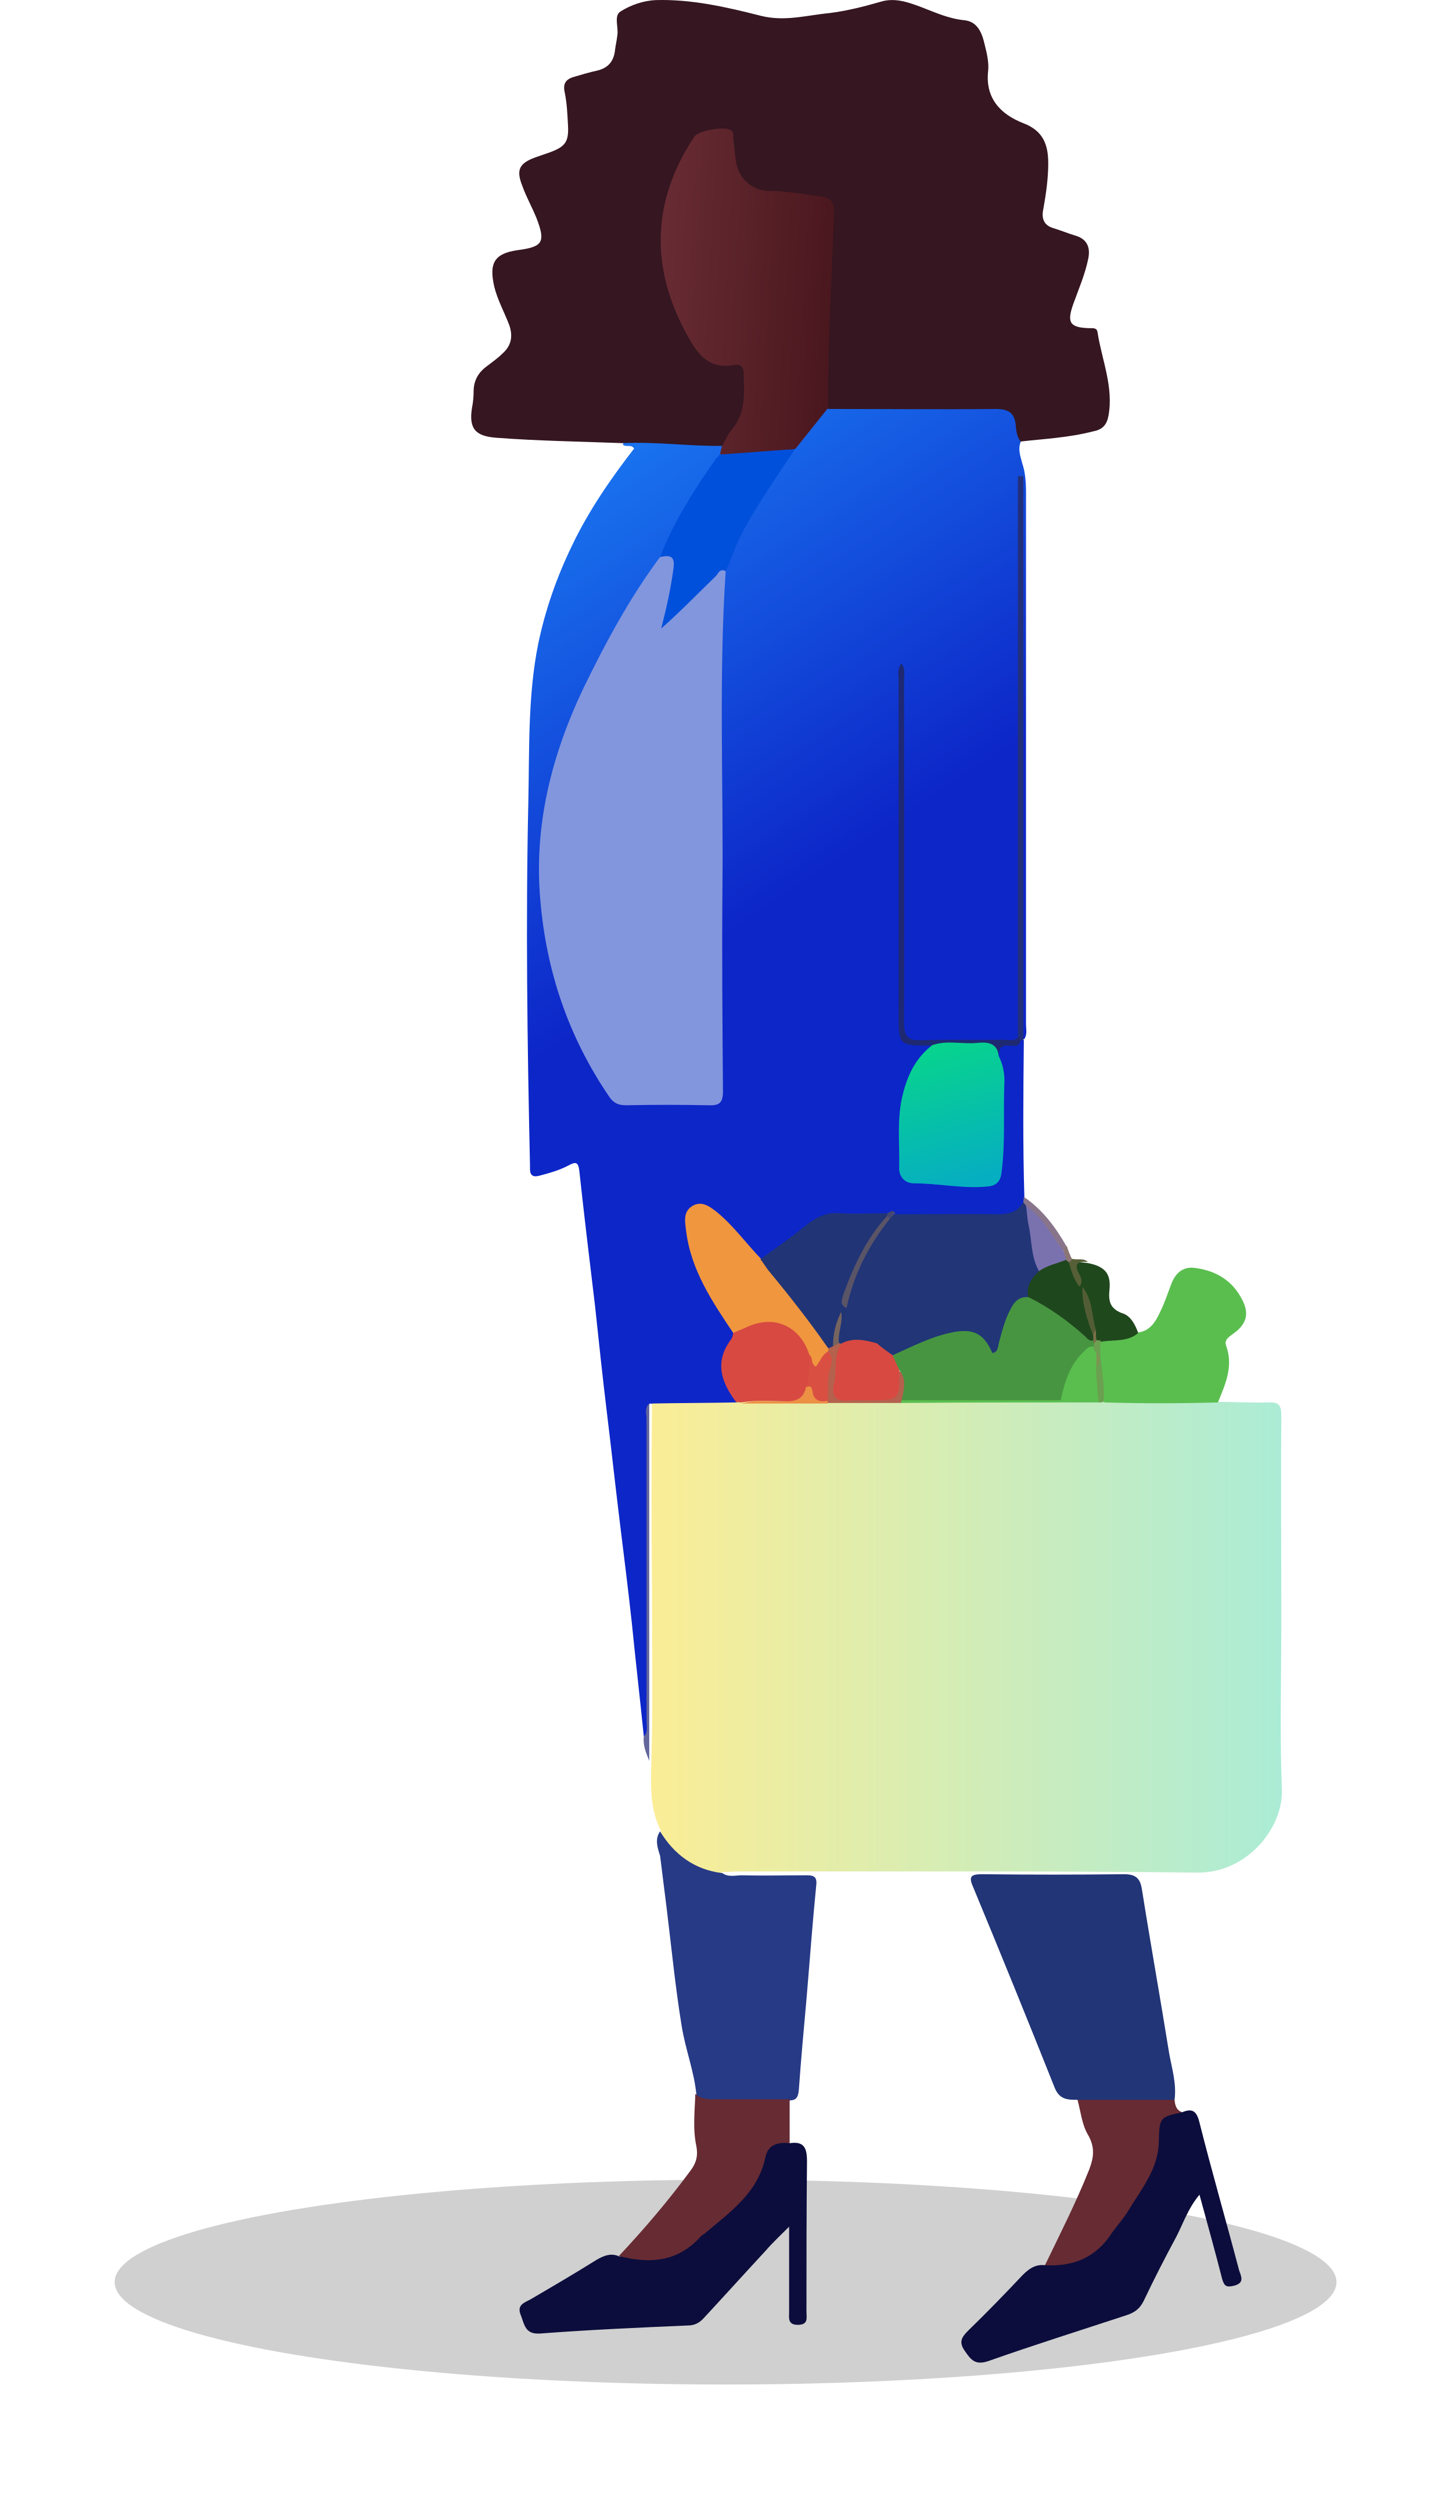 <svg width="190" height="327" viewBox="0 0 190 327" fill="none" xmlns="http://www.w3.org/2000/svg">
<g style="mix-blend-mode:darken" opacity="0.25" filter="url(#filter0_f)">
<ellipse cx="94.942" cy="298.526" rx="79.942" ry="13.396" fill="#444444"/>
</g>
<path d="M84.248 227.15C83.751 222.255 83.183 217.361 82.687 212.395C82.19 207.855 81.623 203.315 81.055 198.705C80.488 194.094 79.991 189.483 79.424 184.872C78.856 180.19 78.36 175.509 77.863 170.827C77.154 164.939 76.445 159.051 75.806 153.164C75.664 151.958 75.31 151.958 74.388 152.454C73.182 153.093 71.905 153.447 70.557 153.802C69.706 154.015 69.351 153.731 69.351 152.88C69.351 152.738 69.351 152.525 69.351 152.383C68.996 136.494 68.784 120.604 69.138 104.714C69.28 97.904 69.067 91.024 70.415 84.285C71.337 79.816 72.827 75.56 74.813 71.445C77.012 66.835 79.85 62.72 82.971 58.677C82.616 58.038 81.836 58.606 81.481 58.109C81.836 57.613 82.403 57.542 82.9 57.542C86.659 57.4 90.419 57.826 94.179 58.109C94.817 58.393 94.746 58.89 94.604 59.386C92.902 62.507 90.561 65.345 89 68.537C88.22 70.168 87.298 71.729 86.588 73.432C83.042 78.61 79.991 84.072 77.154 89.676C73.536 96.911 71.408 104.572 71.053 112.588C70.77 117.979 71.692 123.3 73.252 128.478C74.671 133.373 76.728 137.983 79.566 142.24C80.417 143.516 81.41 144.084 82.9 144.013C85.879 143.942 88.787 144.013 91.767 144.013C93.966 144.013 94.037 143.942 94.037 141.459C94.037 122.377 94.037 103.296 94.037 84.214C94.037 81.164 93.895 78.042 94.533 75.063C95.952 70.098 98.79 65.912 101.556 61.656C102.265 60.592 103.046 59.528 103.755 58.464C104.748 57.116 105.812 55.769 106.876 54.421C107.444 53.711 108.011 53.073 109.004 52.931C116.169 52.718 123.404 52.789 130.569 52.86C132.91 52.86 133.832 54.563 133.619 57.684C133.123 58.677 133.548 59.741 133.761 60.592C134.328 62.295 134.257 63.926 134.257 65.629C134.257 88.399 134.257 111.17 134.257 133.94C134.257 134.649 134.47 135.359 133.974 135.997C133.406 135.217 133.619 134.295 133.619 133.443C133.619 110.815 133.619 88.186 133.619 65.558C133.619 64.99 133.69 64.423 133.619 64.068C133.619 76.198 133.619 88.541 133.619 100.884C133.619 111.666 133.619 122.519 133.619 133.302C133.619 134.082 133.69 134.862 133.548 135.572C133.264 136.281 132.697 136.281 132.058 136.281C128.015 136.565 123.901 136.423 119.857 136.281C118.581 136.21 118.013 135.713 118.013 134.437C118.013 133.302 118.013 132.167 118.013 131.103C118.013 117.199 118.013 103.225 118.013 89.321C118.013 103.934 118.013 118.476 118.013 133.089C118.013 136.565 117.942 136.352 121.134 136.352C121.347 136.352 121.489 136.423 121.631 136.423C122.411 137.061 121.702 137.487 121.347 137.842C119.006 140.324 118.368 143.375 118.155 146.638C118.084 148.411 118.084 150.184 118.155 151.958C118.226 153.235 118.793 154.228 120.141 154.228C122.837 154.228 125.532 154.795 128.228 154.653C129.718 154.582 130.498 154.086 130.64 152.525C130.994 147.773 131.349 143.02 130.356 138.267C130.143 136.919 130.711 136.281 132.129 136.352C132.555 136.352 133.052 136.423 133.477 136.068C133.619 135.926 133.832 135.926 133.974 136.068C133.903 142.949 133.832 149.759 134.045 156.64C134.116 156.923 134.257 157.278 134.116 157.633C133.619 158.839 132.697 159.335 131.42 159.335C126.88 159.335 122.34 159.477 117.8 159.264C117.233 159.122 116.665 159.051 116.098 159.193C114.254 159.335 112.338 159.335 110.423 159.264C108.579 159.193 107.089 159.69 105.741 160.896C104.252 162.102 102.62 163.166 101.13 164.443C100.705 164.797 100.279 165.081 99.712 165.081C98.506 164.655 97.867 163.662 97.087 162.811C96.023 161.463 94.817 160.257 93.469 159.193C92.76 158.555 91.838 158.058 90.916 158.555C89.922 159.122 90.064 160.115 90.206 161.109C90.703 164.372 91.767 167.351 93.611 170.117C94.604 171.607 95.526 173.097 96.307 174.657C96.378 175.225 96.165 175.721 95.881 176.147C94.604 178.133 94.817 180.119 95.952 182.106C96.307 182.744 97.016 183.382 95.952 184.021C92.76 184.517 89.568 184.234 86.447 184.163C86.021 184.163 85.666 183.95 85.312 183.666L85.17 183.595H85.028C84.673 184.163 84.815 184.872 84.815 185.511C84.815 198.776 84.815 212.112 84.744 225.377C84.744 225.944 85.312 226.795 84.248 227.15Z" fill="url(#paint0_linear)"/>
<path d="M85.312 183.595C89 183.524 92.689 183.524 96.378 183.453C96.662 183.241 96.945 183.099 97.3 183.099C100.989 183.028 104.677 183.028 108.366 183.028C111.558 183.028 114.75 183.028 117.942 183.028C126.526 183.028 135.038 183.028 143.621 183.028C143.976 183.028 144.33 183.028 144.685 183.028C149.012 182.886 153.268 183.028 157.596 182.957C158.234 182.957 158.872 183.028 159.44 183.382C161.639 183.382 163.838 183.524 165.966 183.453C167.314 183.382 167.668 183.808 167.668 185.156C167.598 194.094 167.668 202.961 167.668 211.899C167.668 219.276 167.456 226.653 167.739 234.031C167.952 239.209 163.058 245.026 156.744 244.955C136.74 244.742 116.736 244.813 96.732 244.813C96.023 244.813 95.314 244.884 94.604 244.884C94.533 244.955 94.533 244.955 94.463 244.955C91.554 245.522 87.014 242.33 86.447 239.422C84.957 236.443 85.17 233.321 85.241 230.129C85.454 222.681 85.312 215.304 85.312 207.855C85.241 199.84 85.241 191.753 85.312 183.595Z" fill="url(#paint1_linear)"/>
<path d="M133.548 57.755C133.052 57.116 132.981 56.336 132.91 55.627C132.768 53.924 131.846 53.498 130.285 53.498C122.979 53.569 115.672 53.498 108.366 53.498C107.94 53.073 107.869 52.576 107.869 52.009C107.94 48.817 107.869 45.625 108.082 42.432C108.295 37.751 108.437 32.998 108.579 28.316C108.65 27.11 108.082 26.472 106.876 26.259C104.961 25.975 103.046 25.692 101.059 25.55C98.08 25.408 96.378 23.918 95.81 21.01C95.739 20.513 95.668 20.088 95.526 19.591C95.314 18.811 95.668 17.605 94.462 17.463C93.186 17.25 91.909 17.179 90.987 18.527C90.064 19.804 89.497 21.152 88.859 22.57C85.383 30.87 86.872 38.46 91.838 45.696C92.689 46.901 93.824 47.185 95.243 47.185C97.584 47.185 97.796 47.54 97.938 49.881C98.222 53.286 97.087 56.123 94.533 58.322C90.206 58.393 85.879 57.755 81.481 57.968C75.948 57.755 70.415 57.684 64.882 57.258C62.187 57.045 61.335 56.052 61.761 53.357C61.903 52.647 61.974 51.938 61.974 51.229C61.974 49.739 62.612 48.675 63.818 47.824C64.457 47.327 65.166 46.831 65.733 46.263C66.868 45.27 67.152 44.064 66.656 42.574C66.017 40.872 65.095 39.24 64.669 37.467C63.96 34.346 64.74 33.14 67.79 32.714C71.053 32.289 71.408 31.65 70.202 28.529C69.635 27.11 68.855 25.762 68.358 24.344C67.507 22.216 67.932 21.364 70.06 20.584C70.699 20.371 71.266 20.159 71.905 19.946C74.033 19.166 74.458 18.527 74.317 16.257C74.246 14.838 74.175 13.42 73.891 12.072C73.607 10.795 74.175 10.299 75.239 10.015C76.232 9.731 77.154 9.447 78.147 9.234C79.637 8.88 80.346 7.958 80.488 6.468C80.559 5.9 80.701 5.333 80.772 4.695C80.985 3.631 80.275 2.07 81.197 1.502C82.545 0.651 84.177 0.084 85.808 0.013C90.49 -0.129 95.101 0.935 99.57 2.07C102.691 2.85 105.528 1.999 108.508 1.715C110.778 1.431 113.048 0.864 115.247 0.226C117.091 -0.342 118.864 0.297 120.567 0.935C122.411 1.644 124.114 2.425 126.1 2.637C127.944 2.779 128.512 4.34 128.866 5.9C129.15 7.035 129.434 8.241 129.292 9.376C128.937 12.923 130.994 14.98 133.903 16.115C136.527 17.108 137.166 18.953 137.166 21.364C137.166 23.351 136.882 25.337 136.527 27.323C136.244 28.6 136.598 29.522 137.946 29.877C138.868 30.161 139.72 30.515 140.642 30.799C142.202 31.225 142.699 32.289 142.415 33.778C141.99 35.906 141.138 37.822 140.429 39.808C139.578 42.22 140.003 42.858 142.557 42.929C143.054 42.929 143.55 42.858 143.621 43.497C144.189 47.114 145.749 50.661 145.04 54.421C144.827 55.556 144.26 56.194 143.125 56.407C139.861 57.258 136.669 57.4 133.548 57.755Z" fill="#351621"/>
<path d="M140.997 274.677C139.72 274.677 138.656 274.677 138.017 273.116C134.541 264.391 130.995 255.666 127.377 246.941C126.738 245.522 126.951 245.168 128.512 245.168C134.683 245.239 140.926 245.239 147.097 245.168C148.729 245.168 149.225 245.806 149.438 247.225C150.573 254.389 151.85 261.483 152.985 268.576C153.339 270.563 153.978 272.549 153.694 274.677C153.198 275.174 152.559 275.245 151.921 275.245C148.87 275.245 145.82 275.245 142.77 275.245C142.132 275.245 141.564 275.103 140.997 274.677Z" fill="#213577"/>
<path d="M86.376 239.564C88.22 242.614 90.916 244.6 94.533 245.026C95.314 245.593 96.236 245.309 97.087 245.309C99.924 245.38 102.762 245.309 105.599 245.309C106.522 245.309 106.947 245.522 106.805 246.657C106.309 251.623 105.954 256.588 105.528 261.554C105.174 265.455 104.819 269.357 104.535 273.329C104.464 274.11 104.323 274.748 103.4 274.748C103.117 275.032 102.691 275.245 102.336 275.245C99.215 275.386 96.023 275.386 92.902 275.245C92.051 275.245 91.483 274.819 91.128 274.039C90.845 270.988 89.71 268.151 89.213 265.101C88.362 259.922 87.865 254.744 87.227 249.566C86.943 247.296 86.659 245.026 86.376 242.756C86.021 241.692 85.666 240.557 86.376 239.564Z" fill="#273A86"/>
<path d="M154.687 276.308C156.035 275.741 156.602 276.167 156.957 277.656C158.588 284.111 160.433 290.496 162.135 296.951C162.348 297.66 162.987 298.653 161.426 299.008C160.504 299.221 160.22 299.079 159.936 298.157C159.014 294.539 158.021 290.992 156.957 287.091C155.467 288.864 154.829 290.85 153.907 292.624C152.417 295.39 150.998 298.157 149.651 300.994C149.154 301.987 148.516 302.484 147.452 302.839C141.422 304.825 135.321 306.74 129.292 308.868C127.589 309.436 127.022 308.655 126.242 307.52C125.39 306.314 125.887 305.676 126.738 304.825C129.15 302.484 131.491 300.072 133.832 297.589C134.683 296.738 135.534 296.171 136.74 296.312C137.237 295.887 137.804 295.958 138.443 295.887C140.996 295.532 143.124 294.539 144.756 292.411C146.6 289.928 148.232 287.374 149.863 284.75C150.927 283.047 151.069 281.203 151.211 279.288C151.353 276.592 152.062 275.954 154.687 276.308Z" fill="#0C0D3C"/>
<path d="M103.329 280.352C105.245 280.068 105.599 280.99 105.599 282.764C105.528 289.29 105.528 295.887 105.528 302.413C105.528 303.193 105.812 304.115 104.393 304.115C103.046 304.115 103.259 303.193 103.259 302.413C103.259 298.866 103.259 295.248 103.259 291.276C102.053 292.482 101.06 293.404 100.208 294.397C97.513 297.306 94.888 300.214 92.192 303.122C91.696 303.69 91.129 304.115 90.277 304.186C83.751 304.47 77.225 304.754 70.699 305.25C68.713 305.392 68.642 304.115 68.145 302.839C67.578 301.491 68.642 301.207 69.422 300.781C72.33 299.079 75.239 297.376 78.076 295.603C79.069 295.036 79.992 294.681 81.055 295.177C82.474 294.752 83.822 295.177 85.241 295.177C86.943 295.177 88.433 294.681 89.781 293.617C92.051 291.773 94.179 289.857 96.307 287.942C97.655 286.807 98.506 285.317 99.073 283.686C99.357 282.906 99.641 282.125 99.996 281.416C100.918 279.855 101.556 279.642 103.329 280.352Z" fill="#0C0D3C"/>
<path d="M159.369 183.453C154.403 183.595 149.438 183.595 144.472 183.453C143.763 180.758 143.195 178.062 143.976 175.296C145.536 174.728 147.239 174.515 148.941 174.302C150.502 174.09 151.211 172.884 151.779 171.678C152.417 170.401 152.843 169.053 153.339 167.776C153.907 166.429 154.9 165.648 156.39 165.861C159.085 166.216 161.284 167.493 162.561 170.046C163.483 171.82 163.128 173.167 161.497 174.373C160.929 174.799 160.149 175.225 160.433 176.005C161.426 178.7 160.362 181.041 159.369 183.453Z" fill="#5ABE4F"/>
<path d="M103.329 280.352C101.769 280.21 100.492 280.494 100.137 282.267C99.144 286.878 95.526 289.361 92.263 292.127C92.05 292.269 91.838 292.411 91.696 292.553C88.716 295.887 85.028 296.171 80.984 295.107C84.389 291.489 87.582 287.729 90.49 283.757C91.128 282.835 91.341 281.983 91.128 280.777C90.632 278.507 90.915 276.167 90.987 273.897C91.625 274.535 92.405 274.606 93.256 274.606C96.59 274.606 99.924 274.606 103.329 274.606C103.329 276.592 103.329 278.507 103.329 280.352Z" fill="#672B33"/>
<path d="M154.687 276.309C151.779 276.947 151.708 276.947 151.637 280.139C151.566 283.757 149.367 286.311 147.664 289.148C147.026 290.212 146.175 291.134 145.465 292.127C143.408 295.319 140.429 296.525 136.74 296.312C138.726 292.198 140.784 288.155 142.486 283.899C143.124 282.267 143.337 280.919 142.344 279.217C141.564 277.869 141.422 276.238 140.996 274.677C145.253 274.677 149.509 274.677 153.694 274.677C153.765 275.386 153.907 276.025 154.687 276.309Z" fill="#672B33"/>
<path d="M148.941 174.373C147.523 175.579 145.749 175.225 144.118 175.508C143.834 175.65 143.55 175.65 143.337 175.508C143.054 175.154 142.983 174.657 142.983 174.231C142.557 172.387 142.486 170.472 141.422 168.769C141.28 168.628 141.209 168.486 141.138 168.344C141.067 167.918 140.926 167.422 140.784 166.996C140.145 165.01 140.287 164.939 142.344 165.223C144.543 165.648 145.395 166.57 145.182 168.698C145.04 170.117 145.182 171.11 146.742 171.749C147.877 172.032 148.516 173.167 148.941 174.373Z" fill="#20481D"/>
<path d="M84.248 227.15C84.815 226.582 84.602 225.802 84.602 225.093C84.602 211.899 84.602 198.775 84.602 185.581C84.602 184.943 84.319 184.163 84.957 183.595C84.957 199.201 84.957 214.807 84.957 230.342C84.531 229.278 84.106 228.285 84.248 227.15Z" fill="#63679A"/>
<path d="M133.903 157.278C133.903 157.065 133.974 156.781 133.974 156.568C136.385 158.2 138.088 160.47 139.507 162.953C139.294 163.165 139.436 163.662 139.01 163.733C138.443 163.591 138.159 163.094 137.946 162.669C136.953 160.895 135.605 159.335 134.186 157.916C133.974 157.774 133.903 157.561 133.903 157.278Z" fill="#89758B"/>
<path d="M142.344 165.081C140.996 164.939 140.5 165.364 141.209 166.641C141.493 167.138 141.706 167.705 141.28 168.273C139.79 167.776 139.861 166.428 139.649 165.223C139.719 164.939 139.932 164.726 140.216 164.655C140.996 164.868 141.777 164.513 142.344 165.081Z" fill="#565F37"/>
<path d="M140.287 164.726C140.145 164.868 140.074 165.01 139.932 165.081C139.72 165.081 139.507 164.939 139.365 164.726C139.223 164.371 138.939 164.087 139.223 163.662C139.223 163.378 139.294 163.094 139.578 162.953C139.791 163.591 140.003 164.158 140.287 164.726Z" fill="#8B7575"/>
<path d="M94.959 74.708C94.037 88.541 94.675 102.373 94.533 116.135C94.462 125.002 94.533 133.869 94.604 142.736C94.604 144.226 94.178 144.651 92.689 144.58C89.071 144.509 85.453 144.509 81.906 144.58C80.913 144.58 80.275 144.296 79.707 143.445C74.387 135.642 71.479 127.059 70.699 117.695C69.847 107.906 72.188 98.756 76.374 89.96C79.282 84.001 82.403 78.184 86.376 72.864C86.801 72.367 87.298 72.084 87.865 72.509C88.504 72.935 88.504 73.573 88.433 74.283C88.149 76.553 87.794 78.823 86.943 81.305C89.213 79.106 91.199 77.049 93.256 75.063C93.682 74.779 94.108 73.715 94.959 74.708Z" fill="#8296DE"/>
<path d="M94.462 58.393C94.888 57.613 95.243 56.761 95.81 56.123C97.654 53.924 97.371 51.299 97.3 48.746C97.3 47.823 96.661 47.611 96.023 47.752C93.043 48.32 91.483 46.617 90.206 44.348C85.099 35.481 85.099 26.543 90.844 17.888C91.412 17.037 94.959 16.47 95.668 17.037C96.023 17.321 95.952 17.676 95.952 18.03C96.094 19.094 96.165 20.158 96.307 21.151C96.661 23.351 98.435 24.982 100.705 24.982C102.975 24.982 105.174 25.408 107.373 25.691C108.578 25.833 109.146 26.33 109.146 27.749C108.862 36.261 108.295 44.844 108.366 53.356C106.947 55.13 105.528 56.903 104.11 58.677C102.336 59.457 100.35 59.599 98.506 59.528C97.087 59.457 95.668 60.308 94.249 59.386C94.249 59.102 94.391 58.748 94.462 58.393Z" fill="url(#paint2_linear)"/>
<path d="M133.903 157.278C134.045 157.42 134.116 157.561 134.257 157.703C135.18 158.909 135.109 160.399 135.322 161.747C135.605 163.165 135.889 164.655 136.173 166.074C135.747 167.351 134.967 168.486 134.683 169.833C133.264 170.401 132.484 171.536 131.988 172.884C131.704 173.735 131.491 174.586 131.278 175.437C131.065 176.147 131.065 177.14 130.143 177.282C129.221 177.494 129.15 176.43 128.724 175.934C127.731 174.728 126.455 174.515 125.036 174.799C123.05 175.225 121.134 175.721 119.361 176.643C118.581 177.069 117.8 177.494 116.878 177.565C115.743 177.494 115.105 176.714 114.324 176.005C113.828 175.437 113.048 175.437 112.409 175.295C110.21 174.799 109.926 174.444 110.281 172.174C110.352 171.891 110.352 171.607 110.352 171.323C111.274 166.854 113.119 162.882 116.098 159.477C116.453 159.193 116.736 158.909 117.233 158.838C121.773 158.838 126.313 158.767 130.782 158.838C132.129 158.767 133.193 158.484 133.903 157.278Z" fill="#213577"/>
<path d="M130.711 138.196C131.278 139.331 131.491 140.537 131.42 141.814C131.278 145.644 131.562 149.475 131.065 153.305C130.924 154.724 130.214 155.15 129.079 155.221C125.887 155.504 122.766 154.795 119.574 154.795C118.368 154.795 117.588 153.873 117.659 152.667C117.73 149.404 117.304 146.07 118.226 142.807C118.864 140.395 119.929 138.338 121.915 136.777C121.915 135.997 122.553 136.281 122.979 136.281C124.752 136.281 126.526 136.281 128.299 136.281C130.356 136.21 130.356 136.21 130.711 138.196Z" fill="url(#paint3_linear)"/>
<path d="M94.179 59.457C97.442 59.244 100.776 58.96 104.039 58.748C101.627 62.365 99.144 65.912 97.087 69.743C96.236 71.374 95.739 73.077 94.959 74.708C94.108 74.283 93.966 75.134 93.611 75.418C91.27 77.688 89 80.028 86.517 82.227C87.156 79.745 87.723 77.262 88.078 74.708C88.362 72.935 88.007 72.509 86.376 72.864C88.22 68.111 90.915 63.926 93.824 59.812C93.966 59.812 94.037 59.599 94.179 59.457Z" fill="#0050DC"/>
<path d="M95.952 174.373C93.186 170.259 90.419 166.145 89.781 161.037C89.639 159.832 89.355 158.555 90.561 157.774C91.838 156.994 92.902 157.845 93.895 158.626C96.023 160.399 97.655 162.669 99.57 164.655C101.84 166.57 103.471 169.124 105.316 171.465C106.522 173.026 108.011 174.373 108.579 176.36C108.579 176.572 108.508 176.714 108.437 176.856C108.366 177.069 108.224 177.282 108.082 177.424C107.586 177.92 107.444 178.842 106.663 178.842C105.67 178.771 105.812 177.707 105.458 177.14C103.755 173.522 101.343 172.6 97.584 174.09C97.087 174.373 96.591 174.799 95.952 174.373Z" fill="#F0963F"/>
<path d="M108.366 176.36C105.954 172.884 103.329 169.55 100.634 166.287C100.208 165.79 99.924 165.223 99.499 164.726C101.414 163.307 103.4 161.96 105.245 160.47C106.592 159.335 108.011 158.555 109.856 158.696C111.913 158.838 113.97 158.696 116.027 158.696C116.169 158.838 116.169 158.98 116.169 159.193C113.828 162.101 112.055 165.294 110.92 168.84C110.707 169.55 110.21 170.33 110.707 171.181C110.636 171.678 110.565 172.245 110.494 172.742C110.281 173.877 110.494 174.586 111.913 174.799C112.835 174.941 114.112 174.515 114.608 175.792C113.119 176.289 111.629 175.721 110.139 176.076C109.926 176.076 109.785 176.005 109.643 175.934C108.721 174.941 109.714 173.948 109.643 173.096C109.359 174.019 109.288 175.083 109.146 176.076C109.075 176.36 108.792 176.572 108.366 176.36Z" fill="#213576"/>
<path d="M95.952 174.373C96.519 174.09 97.158 173.877 97.725 173.593C101.272 171.961 104.606 173.38 105.883 177.14C106.238 178.559 106.451 180.048 105.954 181.467C105.599 182.886 104.606 183.382 103.187 183.311C101.13 183.311 99.073 183.098 97.016 183.453C96.803 183.453 96.59 183.453 96.307 183.382C94.391 180.828 93.469 178.204 95.597 175.295C95.81 175.083 95.881 174.728 95.952 174.373Z" fill="#D84942"/>
<path d="M133.903 136.068C133.761 136.068 133.69 136.068 133.548 136.068C133.335 136.068 133.264 135.855 133.193 135.713C133.193 111.24 133.193 86.767 133.193 62.295C133.406 62.295 133.69 62.295 133.903 62.295C133.903 86.838 133.903 111.453 133.903 136.068Z" fill="#22307B"/>
<path d="M133.194 135.713C133.335 135.855 133.406 135.926 133.548 136.068C133.406 137.061 132.626 136.777 132.059 136.777C130.924 136.706 130.64 137.203 130.711 138.196C130.498 136.423 129.292 136.281 127.873 136.423C125.887 136.635 123.83 135.997 121.844 136.777C117.588 136.777 117.588 136.777 117.588 132.592C117.588 118.05 117.588 103.508 117.588 88.966C117.588 88.328 117.375 87.619 117.942 86.767C118.51 87.548 118.297 88.257 118.297 88.895C118.297 103.863 118.368 118.76 118.297 133.727C118.297 135.501 118.723 136.139 120.567 136.068C124.185 135.926 127.802 136.068 131.349 135.997C131.917 135.997 132.626 136.281 133.194 135.713Z" fill="#1E2972"/>
<path d="M116.098 159.051C116.098 158.909 116.098 158.839 116.098 158.697C116.452 158.626 116.807 158.129 117.162 158.697C116.949 158.909 116.665 159.193 116.452 159.406C116.311 159.406 116.169 159.264 116.098 159.051Z" fill="#454971"/>
<path d="M143.763 183.453C135.109 183.453 126.454 183.453 117.871 183.524C117.8 183.24 117.871 183.098 118.155 182.956C118.864 182.602 119.645 182.673 120.425 182.673C126.383 182.673 132.413 182.673 138.372 182.673C139.649 182.886 139.719 181.892 139.79 181.112C139.861 179.835 140.5 178.913 141.351 178.062C142.202 177.14 142.77 177.282 143.266 178.487C143.621 179.268 143.621 180.048 143.621 180.899C143.621 181.609 143.55 182.318 143.905 182.956C143.905 183.098 143.905 183.311 143.763 183.453Z" fill="#5ABE4F"/>
<path d="M117.942 183.24C117.942 183.311 117.871 183.453 117.871 183.524C114.679 183.524 111.487 183.524 108.295 183.524C108.153 183.382 108.082 183.169 108.011 183.028C107.586 180.899 108.153 178.842 108.366 176.785C108.366 176.643 108.437 176.501 108.437 176.36C108.65 176.289 108.862 176.147 109.075 176.076C109.288 175.934 109.43 175.508 109.856 175.721C109.997 175.721 110.068 175.792 110.139 175.792C110.139 177.353 109.856 178.913 109.643 180.474C109.43 182.389 109.714 182.673 111.558 182.673C112.764 182.673 114.041 182.602 115.247 182.673C116.665 182.744 117.375 182.247 117.233 180.758C117.162 180.261 117.162 179.694 117.588 179.268C119.006 180.19 119.148 181.467 117.942 183.24Z" fill="#B4614D"/>
<path d="M108.295 183.24C108.295 183.382 108.295 183.453 108.295 183.595C104.535 183.595 100.776 183.595 97.016 183.595C98.931 183.028 100.917 183.382 102.904 183.311C104.251 183.311 105.174 182.886 105.457 181.467C105.812 180.9 106.238 180.971 106.45 181.467C106.876 182.389 107.585 182.744 108.295 183.24Z" fill="#EC9044"/>
<path d="M143.763 183.453C143.763 183.382 143.763 183.24 143.763 183.17C143.266 181.893 143.266 180.616 143.266 179.339C143.195 178.63 143.55 177.849 143.124 177.14C142.983 176.856 142.841 176.573 142.77 176.218C142.77 176.076 142.841 175.863 142.841 175.721C142.983 175.508 143.124 175.367 143.408 175.296C143.621 175.296 143.834 175.367 144.047 175.367C143.763 178.062 144.685 180.687 144.401 183.382C144.259 183.453 144.047 183.453 143.763 183.453Z" fill="#6BA050"/>
<path d="M134.541 169.692C134.257 168.202 134.967 167.209 135.96 166.287C136.74 164.868 138.017 164.584 139.507 164.797C139.649 164.939 139.72 165.01 139.861 165.152C140.216 166.287 140.5 167.422 141.28 168.344C141.351 168.344 141.493 168.344 141.564 168.344C142.202 170.401 142.628 172.6 143.124 174.728C143.195 175.012 143.195 175.225 143.054 175.508C142.557 175.863 142.131 175.65 141.777 175.366C139.578 173.522 137.237 171.891 134.825 170.401C134.754 170.117 134.612 169.904 134.541 169.692Z" fill="#1F471D"/>
<path d="M143.054 174.728C142.273 172.671 141.564 170.543 141.635 168.344C142.983 169.975 142.841 172.103 143.408 174.019C143.196 174.161 143.337 174.586 143.054 174.728Z" fill="#535D35"/>
<path d="M143.054 174.728C143.125 174.444 143.125 174.161 143.408 174.019C143.408 174.444 143.408 174.941 143.479 175.367C143.337 175.508 143.195 175.65 143.125 175.792C143.054 175.721 142.983 175.65 142.983 175.579C142.983 175.508 143.054 175.437 143.054 175.437C143.054 175.154 143.054 174.941 143.054 174.728Z" fill="#7B7049"/>
<path d="M139.507 164.797C138.301 165.293 137.024 165.506 135.96 166.287C134.896 164.442 135.038 162.314 134.612 160.328C134.399 159.477 134.399 158.555 134.257 157.703C136.456 159.193 137.591 161.676 139.223 163.733C139.294 164.088 139.436 164.442 139.507 164.797Z" fill="#7A71AF"/>
<path d="M143.054 175.366C143.054 175.508 143.054 175.65 143.124 175.721C143.124 175.863 143.124 175.934 143.124 176.076C141.351 177.707 139.861 179.623 139.507 182.105C139.436 182.531 139.223 182.886 138.868 183.169C131.917 183.169 124.965 183.169 118.013 183.169C118.226 181.822 118.722 180.474 117.658 179.197C116.949 178.7 116.594 178.133 116.807 177.282C119.361 176.147 121.773 174.87 124.539 174.302C127.306 173.735 128.724 174.373 129.859 176.998C130.64 176.856 130.569 176.147 130.711 175.65C131.136 174.09 131.491 172.6 132.271 171.181C132.768 170.188 133.477 169.55 134.612 169.692C137.308 171.039 139.79 172.813 142.06 174.87C142.273 175.154 142.628 175.437 143.054 175.366Z" fill="#479541"/>
<path d="M116.807 177.282C117.091 177.92 117.375 178.559 117.659 179.197C117.729 183.17 117.729 183.17 113.615 183.17C112.835 183.17 112.055 183.099 111.345 183.17C109.572 183.453 108.721 182.744 109.146 180.971C109.572 179.268 109.004 177.282 110.139 175.721C111.7 174.941 113.19 175.296 114.75 175.721C115.389 176.289 116.098 176.785 116.807 177.282Z" fill="#D84942"/>
<path d="M116.098 159.051C116.24 159.193 116.382 159.335 116.453 159.406C113.686 162.882 111.7 166.712 110.778 171.11C109.856 170.685 110.139 170.046 110.352 169.337C111.7 165.648 113.331 162.031 116.098 159.051Z" fill="#5A5467"/>
<path d="M108.295 183.24C107.231 183.453 106.45 183.169 106.309 181.963C106.238 181.467 106.025 181.183 105.528 181.467C105.883 180.048 105.954 178.629 105.883 177.211C106.45 177.565 106.025 178.346 106.734 178.771C107.302 178.204 107.515 177.211 108.366 176.785C109.004 177.424 108.862 178.204 108.65 178.913C108.153 180.332 108.437 181.822 108.295 183.24Z" fill="#D94F41"/>
<path d="M109.785 175.721C109.501 175.863 109.288 176.005 109.004 176.076C109.004 174.515 109.359 173.026 110.068 171.607C110.352 173.026 109.572 174.373 109.785 175.721Z" fill="#766460"/>
<path d="M138.797 183.169C139.294 180.828 140.003 178.488 141.848 176.785C142.202 176.43 142.486 176.076 143.054 176.147C143.054 176.43 143.125 176.714 143.408 176.856C143.692 177.565 143.692 178.275 143.408 178.984C143.479 180.403 143.621 181.822 143.692 183.24C142.841 183.098 143.054 182.389 143.054 181.822C143.054 181.396 143.054 180.97 143.054 180.616C143.054 179.552 143.125 178.488 142.131 177.778C141.422 178.771 140.358 179.339 140.145 180.687C140.074 181.609 140.571 183.098 138.797 183.169Z" fill="#59BE4E"/>
<path d="M143.479 178.913C143.479 178.204 143.479 177.495 143.479 176.785C143.976 177.495 143.976 178.204 143.479 178.913Z" fill="#829153"/>
<defs>
<filter id="filter0_f" x="0" y="270.13" width="189.884" height="56.791" filterUnits="userSpaceOnUse" color-interpolation-filters="sRGB">
<feFlood flood-opacity="0" result="BackgroundImageFix"/>
<feBlend mode="normal" in="SourceGraphic" in2="BackgroundImageFix" result="shape"/>
<feGaussianBlur stdDeviation="7.5" result="effect1_foregroundBlur"/>
</filter>
<linearGradient id="paint0_linear" x1="75.664" y1="62.294" x2="109.004" y2="113.014" gradientUnits="userSpaceOnUse">
<stop stop-color="#1973EF"/>
<stop offset="1" stop-color="#0D26C8"/>
</linearGradient>
<linearGradient id="paint1_linear" x1="85.188" y1="213.989" x2="167.746" y2="213.989" gradientUnits="userSpaceOnUse">
<stop stop-color="#FBED96"/>
<stop offset="1" stop-color="#ABECD6"/>
</linearGradient>
<linearGradient id="paint2_linear" x1="86.731" y1="33.273" x2="123.894" y2="35.434" gradientUnits="userSpaceOnUse">
<stop stop-color="#672B33"/>
<stop offset="1" stop-color="#380A10"/>
</linearGradient>
<linearGradient id="paint3_linear" x1="119.573" y1="137.846" x2="124.527" y2="155.288" gradientUnits="userSpaceOnUse">
<stop stop-color="#07D38E"/>
<stop offset="1" stop-color="#06AEC1"/>
</linearGradient>
</defs>
</svg>
